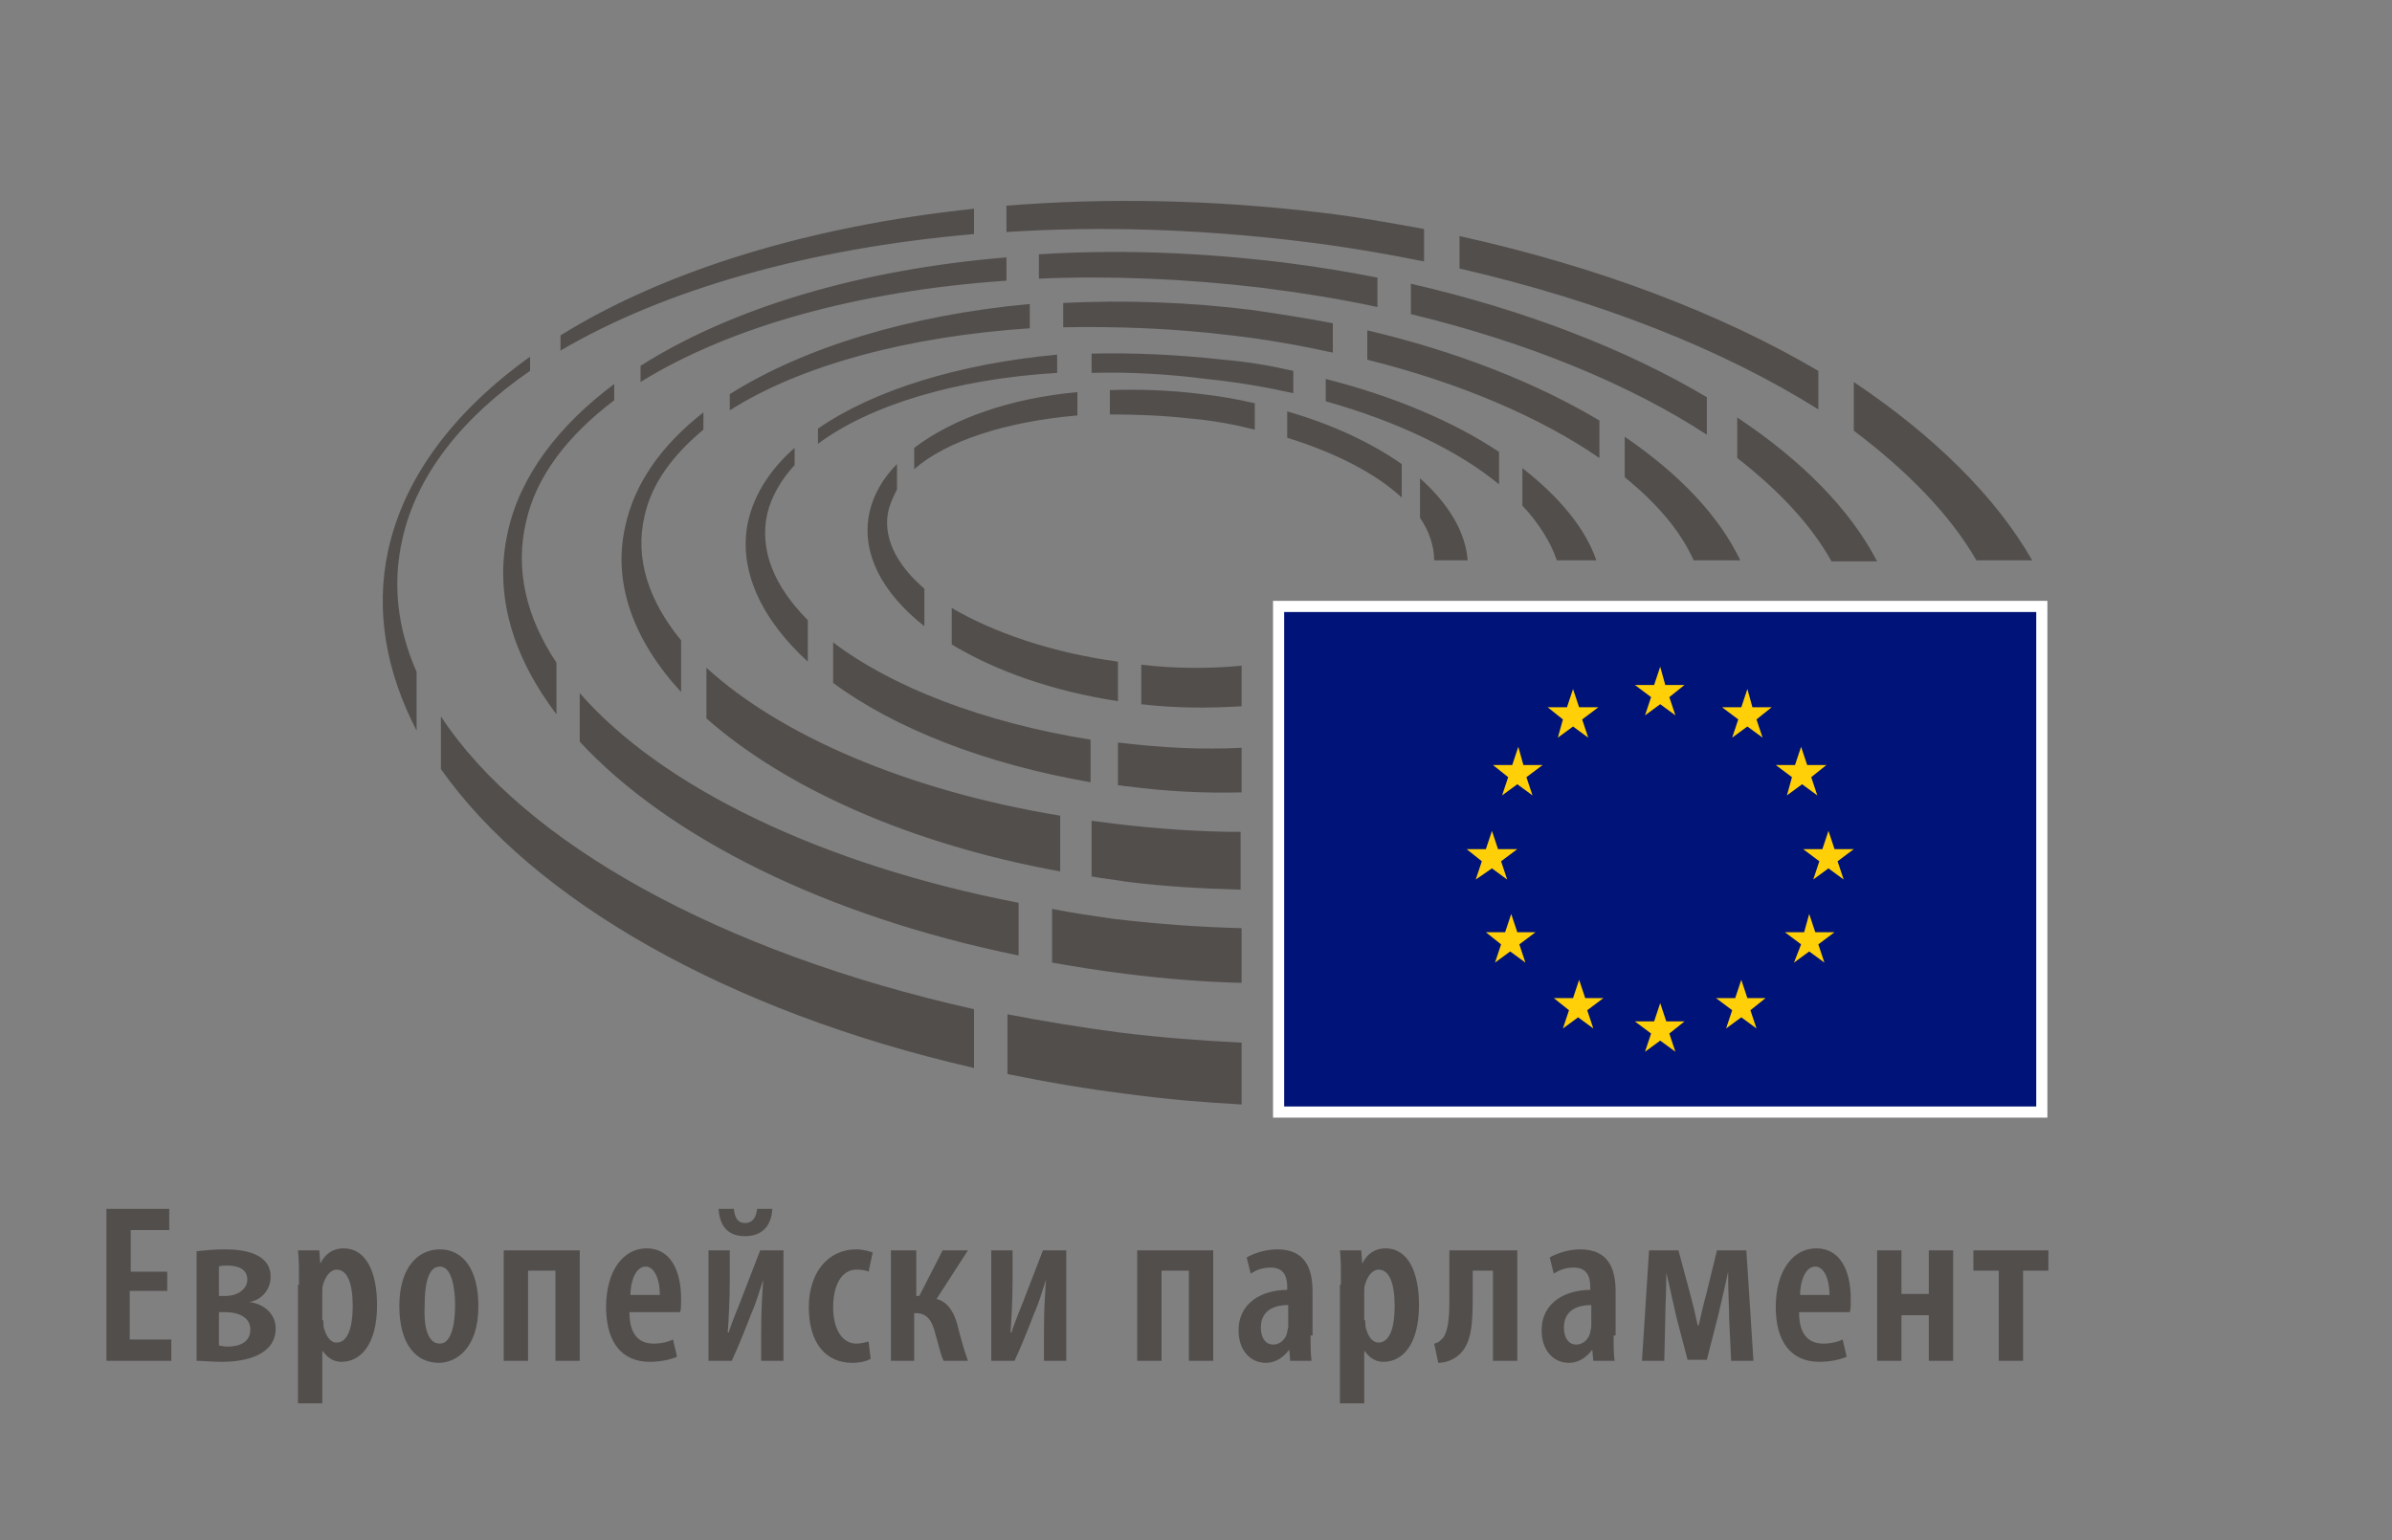 <svg xmlns="http://www.w3.org/2000/svg" viewBox="0 0 236 152"><rect x="0" y="0" width="236" height="152" fill="#808080" stroke="none"/><style>.st0{fill:#524e4c}</style><g id="Calque_1"><path class="st0" d="M99.4 100.1v5.9c3.9.8 8 1.5 12.1 2 3.7.5 7.3.8 11 1v-6.1c-4-.2-8-.5-12-1-3.8-.5-7.5-1.1-11.1-1.8zM41.1 66.3c-1.9-4.3-2.4-8.7-1.4-13.1 1.4-6.3 5.9-12 12.6-16.6v-1.4c-7.4 5.3-12.4 11.8-14 19.1-1.3 6-.2 12 2.8 17.8v-5.8zm55-43.2v-2.5c-16.2 1.7-30.5 6.1-40.8 12.5v1.5c10.2-6 24.5-10.1 40.8-11.5zm47.9.2v3.2c13.9 3.2 26 8 35.4 13.9v-3.8c-9.7-5.7-21.8-10.3-35.4-13.3zm-3.5-.7c-3.3-.6-6.6-1.2-10-1.6-10.8-1.3-21.3-1.5-31.2-.7v2.6c9.2-.6 18.9-.3 28.9.9 4.2.5 8.3 1.2 12.3 2v-3.2zm-97 48.1v5.2c9.1 12.9 28.2 23.9 52.6 29.5v-5.8c-25-5.6-44.4-16.4-52.6-28.9zm139.4-33v4.8c5.3 4 9.5 8.3 12.1 12.8h5.5c-3.6-6.3-9.7-12.3-17.6-17.6zM63.2 36.1v1.6c8.7-5.4 21.4-9 36.1-10v-2.3c-14.5 1.2-27.1 5-36.1 10.7zm-6 32.3v4.8c8.7 9.4 24.2 17.2 43.3 21.1v-5.2c-19.6-3.8-35.3-11.5-43.3-20.7zm-7.1-15.9c-1.4 6.2.5 12.3 4.8 18v-5.1c-3-4.5-4.1-9.2-3-13.9 1-4.5 4.1-8.5 8.7-12v-1.6C55.1 42 51.3 47 50.1 52.5zm118.3-9.6v-3.7c-7.9-4.7-17.9-8.6-29.2-11.2v3c11.6 2.8 21.7 7 29.2 11.9zm-64.6 46.8V95c2.3.4 4.7.8 7.2 1.1 3.9.5 7.7.8 11.5.9v-5.4c-4.1-.1-8.2-.4-12.5-.9-2.1-.3-4.2-.6-6.2-1zm67.6-48.5v4c4.1 3.2 7.3 6.6 9.3 10.2h4.5c-2.7-5.2-7.5-10-13.8-14.2zm-35.5-13.8c-3-.6-6.1-1.1-9.3-1.5-8.3-1-16.4-1.3-24.1-.8v2.4c7-.3 14.4 0 22 .9 3.9.5 7.7 1.1 11.4 1.9v-2.9zM67.2 63.2c-3.2-3.9-4.6-8.1-3.6-12.3.7-3.2 2.8-6 5.8-8.5v-1.7c-4.1 3.2-6.8 7-7.7 11.2-1.3 5.6.8 11.3 5.5 16.4v-5.1zM72 38.9v1.6c6.9-4.4 17.5-7.3 29.6-8.1V30c-11.9 1.1-22.3 4.3-29.6 8.9zm-2.3 27v5c7.7 6.8 20 12.4 34.9 15.1v-5.5c-15.2-2.5-27.7-8-34.9-14.6zm38 15.1v5.5c1.1.2 2.2.3 3.3.5 3.9.5 7.7.7 11.4.8v-5.7c-4 0-8.2-.3-12.4-.8-.7-.1-1.5-.2-2.3-.3zm52.6-37.9v4c3.2 2.6 5.5 5.3 6.8 8.2h4.6c-2.1-4.4-6-8.5-11.4-12.2zm-2.5-1.6c-6.2-3.7-14-6.8-22.9-8.9v2.9c9.2 2.3 17.1 5.7 22.9 9.7v-3.7zm-36.3-8.4c3.5.4 6.8 1 10 1.7v-2.9c-2.6-.5-5.2-.9-7.9-1.3-6.4-.8-12.7-1-18.7-.7v2.4c5.3-.1 10.9.1 16.6.8zM79.7 65.3v-4.1c-3.3-3.3-4.8-6.9-4-10.5.4-1.7 1.4-3.4 2.7-4.8v-1.7c-2.4 2.1-4 4.6-4.6 7.3-1 4.7 1.3 9.6 5.9 13.8zm1-23v1.5c5.1-3.8 13.6-6.4 23.6-7V35c-9.7.9-18.1 3.5-23.6 7.3zm50.1-2.7c7.1 2 13.1 4.9 17.1 8.2v-3.2c-4.5-3-10.4-5.5-17.1-7.2v2.2zM82.2 63.4v4c6.1 4.5 15 8 25.4 9.8V73C97 71.3 88 67.8 82.2 63.4zm68-17.2v3.7c1.6 1.7 2.8 3.6 3.4 5.4h3.9c-1.1-3.2-3.7-6.3-7.3-9.1zm-22.6-7.4v-2.2c-2.2-.5-4.5-.9-6.9-1.1-4.5-.5-8.8-.7-13-.6v1.9c3.6-.1 7.5.1 11.3.6 3 .3 5.9.8 8.6 1.4zm-17.1 34.5h-.2v4.2c.3 0 .6.1.9.1 3.8.5 7.6.7 11.3.6v-4.4c-3.9.2-7.9 0-12-.5zM93.9 60v3.6c4.3 2.6 9.9 4.6 16.4 5.6v-3.9c-6.6-.9-12.3-2.9-16.4-5.3zm-6.2-9.8c.2-.7.5-1.3.8-1.9v-2.5c-1.4 1.4-2.3 3-2.7 4.7-.9 4 1.2 8 5.4 11.3v-3.7c-2.8-2.4-4.2-5.2-3.5-7.9zm39.3-7c4.8 1.5 8.7 3.5 11.3 5.9v-3.3c-3-2.1-6.8-3.9-11.3-5.2v2.6zm-36.8 1v2.1c3.2-2.8 9.1-4.7 16.1-5.3v-2.3c-6.6.6-12.3 2.6-16.1 5.5zm49.9 3v3.9c.9 1.3 1.4 2.8 1.4 4.2h3.3c-.2-2.8-1.9-5.6-4.7-8.1zm-16.3-4.8v-2.6c-1.7-.4-3.4-.7-5.2-.9-3.1-.4-6.2-.5-9.1-.4v2.4c2.5 0 5.2.1 7.9.4 2.3.2 4.4.6 6.4 1.1zm-11.2 23.2v3.9c3.4.4 6.7.4 9.9.2v-4c-3.2.3-6.5.3-9.9-.1z"/><path d="M202 110.3v-51h-76.4v51H202z" fill="#fff"/><path d="M126.7 60.4h74.2v48.8h-74.2V60.4z" fill="#001378"/><path d="m163.8 65.8-.6 1.8h-1.9l1.6 1.2-.6 1.8 1.5-1.1 1.5 1.1-.6-1.8 1.5-1.2h-1.9l-.5-1.8zm8.6 2.2-.6 1.8h-1.9l1.6 1.2-.6 1.8 1.5-1.1 1.5 1.1-.6-1.8 1.5-1.2h-1.9l-.5-1.8zm3.9 10.5 1.5-1.1 1.5 1.1-.6-1.8 1.5-1.2h-1.9l-.6-1.8-.6 1.8h-1.9l1.6 1.2-.5 1.8zm6.6 5.3H181l-.6-1.8-.6 1.8h-1.9l1.6 1.2-.6 1.8 1.5-1.1 1.5 1.1-.6-1.8 1.6-1.2zm-3.8 8.2-.6-1.8-.5 1.8h-1.9l1.6 1.2-.7 1.8 1.5-1.1L180 95l-.6-1.8L181 92h-1.9zm-6.7 6.5-.6-1.8-.6 1.8h-1.9l1.6 1.2-.6 1.8 1.5-1.1 1.5 1.1-.6-1.8 1.5-1.2h-1.8zm-8 2.3-.6-1.8-.6 1.8h-1.9l1.6 1.2-.6 1.8 1.5-1.1 1.5 1.1-.6-1.8 1.5-1.2h-1.8zm-10.7-28 1.5-1.1 1.5 1.1-.6-1.8 1.6-1.2h-1.9l-.6-1.8-.6 1.8h-1.9l1.5 1.2-.5 1.8zm-3.9.9-.6 1.8h-1.9l1.5 1.2-.6 1.8 1.5-1.1 1.5 1.1-.6-1.8 1.6-1.2h-1.9l-.5-1.8zm-2.6 12 1.5 1.1-.6-1.8 1.6-1.2h-1.9l-.6-1.8-.6 1.8h-1.9l1.5 1.2-.6 1.8 1.6-1.1zm2.5 6.3-.6-1.8-.6 1.8h-1.9l1.5 1.2-.6 1.8 1.5-1.1 1.5 1.1-.6-1.8 1.6-1.2h-1.8zm6.7 6.5-.6-1.8-.6 1.8h-1.9l1.5 1.2-.6 1.8 1.5-1.1 1.5 1.1-.6-1.8 1.6-1.2h-1.8z" fill="#ffcf07"/></g><g id="BG"><path class="st0" d="M16.4 127.4h-3.6v4.8h4.1v2.1h-6.4v-15h6.2v2.1h-3.8v4.1h3.6v1.9zm2.9-3.9c.8-.1 1.9-.2 2.9-.2 1.9 0 4.5.4 4.5 2.7 0 1.3-.9 2.3-2.1 2.5 1.6.2 2.6 1.3 2.6 2.6 0 2.7-3.1 3.3-5.3 3.3-1 0-1.9-.1-2.5-.1v-10.8zm2.3 9.3c.2 0 .5.1.8.1 1.2 0 2.3-.4 2.3-1.7 0-1.2-1.2-1.7-2.4-1.7h-.7v3.3zm0-4.9h.7c1 0 2.1-.6 2.1-1.6s-.8-1.4-2-1.4c-.3 0-.6 0-.8.1v2.9zm7.9-1.1c0-1.5 0-2.5-.1-3.4h2.1l.1 1.3c.5-1 1.3-1.5 2.3-1.5 2.2 0 3.3 2.3 3.3 5.6 0 4-1.7 5.6-3.5 5.6-1 0-1.5-.6-1.9-1.1v5.2h-2.4v-11.7zm2.4 3.5c0 .3 0 .7.1.9.3 1 .8 1.3 1.2 1.3 1.2 0 1.6-1.7 1.6-3.6 0-2.2-.5-3.6-1.6-3.6-.6 0-1.1.7-1.3 1.4-.1.2-.1.5-.1.8v2.8zm11.4 4.2c-2.3 0-3.9-1.9-3.9-5.6 0-3.9 1.9-5.6 4-5.6 2.3 0 3.8 2 3.8 5.6 0 4.3-2.3 5.6-3.9 5.6zm.1-1.9c1.2 0 1.5-2.1 1.5-3.8 0-1.6-.3-3.8-1.5-3.8-1.3 0-1.5 2.2-1.5 3.8-.1 1.9.2 3.8 1.5 3.8zm13.8-9.2v10.9h-2.4v-8.9h-2.7v8.9h-2.4v-10.9h7.5zm4.9 6.1c0 2.4 1.1 3.1 2.4 3.1.8 0 1.5-.2 1.9-.4l.4 1.7c-.7.3-1.7.5-2.7.5-2.8 0-4.3-2-4.3-5.4 0-3.6 1.7-5.8 4-5.8s3.4 2.1 3.4 5c0 .6 0 1-.1 1.3h-5zm3-1.7c0-1.7-.6-2.8-1.4-2.8-1 0-1.5 1.5-1.5 2.8h2.9zm6.9-4.4v3c0 1.9-.1 3.7-.2 5.1h.1c.4-1.3 1-2.6 1.4-3.7l1.7-4.4h2.3v10.9h-2.2v-2.9c0-2.3.1-3.5.2-5.1-.4 1.2-.7 2.3-1.2 3.4-.3.8-1.2 3.1-1.9 4.6h-2.3v-10.9H72zm.4-4.1c.1.9.4 1.4 1.1 1.4.8 0 1.1-.6 1.2-1.4h1.5c-.1 1.8-1.1 2.7-2.7 2.7s-2.5-.9-2.6-2.7h1.5zm13.5 14.8c-.3.2-1 .4-1.8.4-2.6 0-4.3-1.9-4.3-5.5 0-3.3 1.8-5.7 4.7-5.7.6 0 1.3.2 1.6.3l-.4 1.9c-.2-.1-.6-.2-1.2-.2-1.5 0-2.3 1.6-2.3 3.7 0 2.2.9 3.6 2.3 3.6.4 0 .8-.1 1.2-.2l.2 1.7zm4.5-10.7v4.5h.3l2.3-4.5h2.5l-3.1 4.8c1.3.3 1.9 1.7 2.2 3.1.2.8.6 2.2.9 3h-2.4c-.3-.6-.5-1.6-.8-2.6-.3-1.3-.8-2.1-1.9-2.1h-.2v4.7h-2.3v-10.9h2.5zm9.5 0v3c0 1.9-.1 3.7-.2 5.1h.1c.4-1.3 1-2.6 1.4-3.7l1.7-4.4h2.3v10.9H103v-2.9c0-2.3.1-3.5.2-5.1-.4 1.2-.7 2.3-1.2 3.4-.3.8-1.2 3.1-1.9 4.6h-2.3v-10.9h2.1zm19.8 0v10.9h-2.4v-8.9h-2.7v8.9h-2.4v-10.9h7.5zm9.6 8.4c0 .8 0 1.8.1 2.5h-2.1l-.1-1.1c-.6.8-1.4 1.3-2.3 1.3-1.6 0-2.7-1.3-2.7-3.2 0-2.8 2.4-4 4.8-4v-.3c0-1.1-.4-1.9-1.6-1.9-.8 0-1.4.2-2 .6l-.4-1.6c.5-.3 1.7-.8 3-.8 2.8 0 3.5 1.9 3.5 4.2v4.3zm-2.3-3c-.9 0-2.6.3-2.6 2.2 0 1.2.6 1.7 1.2 1.7s1.2-.4 1.4-1.2c0-.2.1-.4.1-.6v-2.1zm5.3-2c0-1.5 0-2.5-.1-3.4h2.1l.1 1.3c.5-1 1.3-1.5 2.3-1.5 2.2 0 3.3 2.3 3.3 5.6 0 4-1.7 5.6-3.5 5.6-1 0-1.5-.6-1.9-1.1v5.2h-2.4v-11.7zm2.4 3.5c0 .3 0 .7.1.9.3 1 .8 1.3 1.2 1.3 1.2 0 1.6-1.7 1.6-3.6 0-2.2-.5-3.6-1.6-3.6-.6 0-1.1.7-1.3 1.4-.1.2-.1.5-.1.8v2.8zm15-6.9v10.9h-2.4v-8.9h-2v2.8c0 3-.2 5.1-2.1 6-.4.2-.9.3-1.3.3l-.4-1.9c.5-.1.7-.4.9-.6.5-.7.6-2.1.6-3.7v-4.9h6.7zm9.5 8.4c0 .8 0 1.8.1 2.5h-2.1l-.1-1.1c-.6.8-1.4 1.3-2.3 1.3-1.6 0-2.7-1.3-2.7-3.2 0-2.8 2.4-4 4.8-4v-.3c0-1.1-.4-1.9-1.6-1.9-.8 0-1.4.2-2 .6l-.4-1.6c.5-.3 1.7-.8 3-.8 2.8 0 3.5 1.9 3.5 4.2v4.3zm-2.3-3c-.9 0-2.6.3-2.6 2.2 0 1.2.6 1.7 1.2 1.7s1.2-.4 1.4-1.2c0-.2.1-.4.1-.6v-2.1zm5.8-5.4h2.9l1.1 4.1c.3 1.1.5 1.9.8 3.3h.1c.3-1.4.5-2.2.8-3.3l1-4.1h2.9l.7 10.9h-2.2l-.2-4.2c0-1.2-.1-2.4-.1-4.6-.2 1-.6 2.7-1 4.4l-1.1 4.3h-1.9l-1.1-4.2c-.3-1.3-.7-3.2-1-4.4 0 2-.1 3.4-.1 4.6l-.1 4.1H162l.7-10.9zm14.8 6.1c0 2.4 1.1 3.1 2.4 3.1.8 0 1.5-.2 1.9-.4l.4 1.7c-.7.3-1.7.5-2.7.5-2.8 0-4.3-2-4.3-5.4 0-3.6 1.7-5.8 4-5.8s3.4 2.1 3.4 5c0 .6 0 1-.1 1.3h-5zm3-1.7c0-1.7-.6-2.8-1.4-2.8-1 0-1.5 1.5-1.5 2.8h2.9zm7.1-4.4v4.3h2.7v-4.3h2.4v10.9h-2.4v-4.5h-2.7v4.5h-2.4v-10.9h2.4zm14.5 0v2h-2.5v8.9h-2.4v-8.9h-2.5v-2h7.4z" id="BG_1_"/></g></svg>